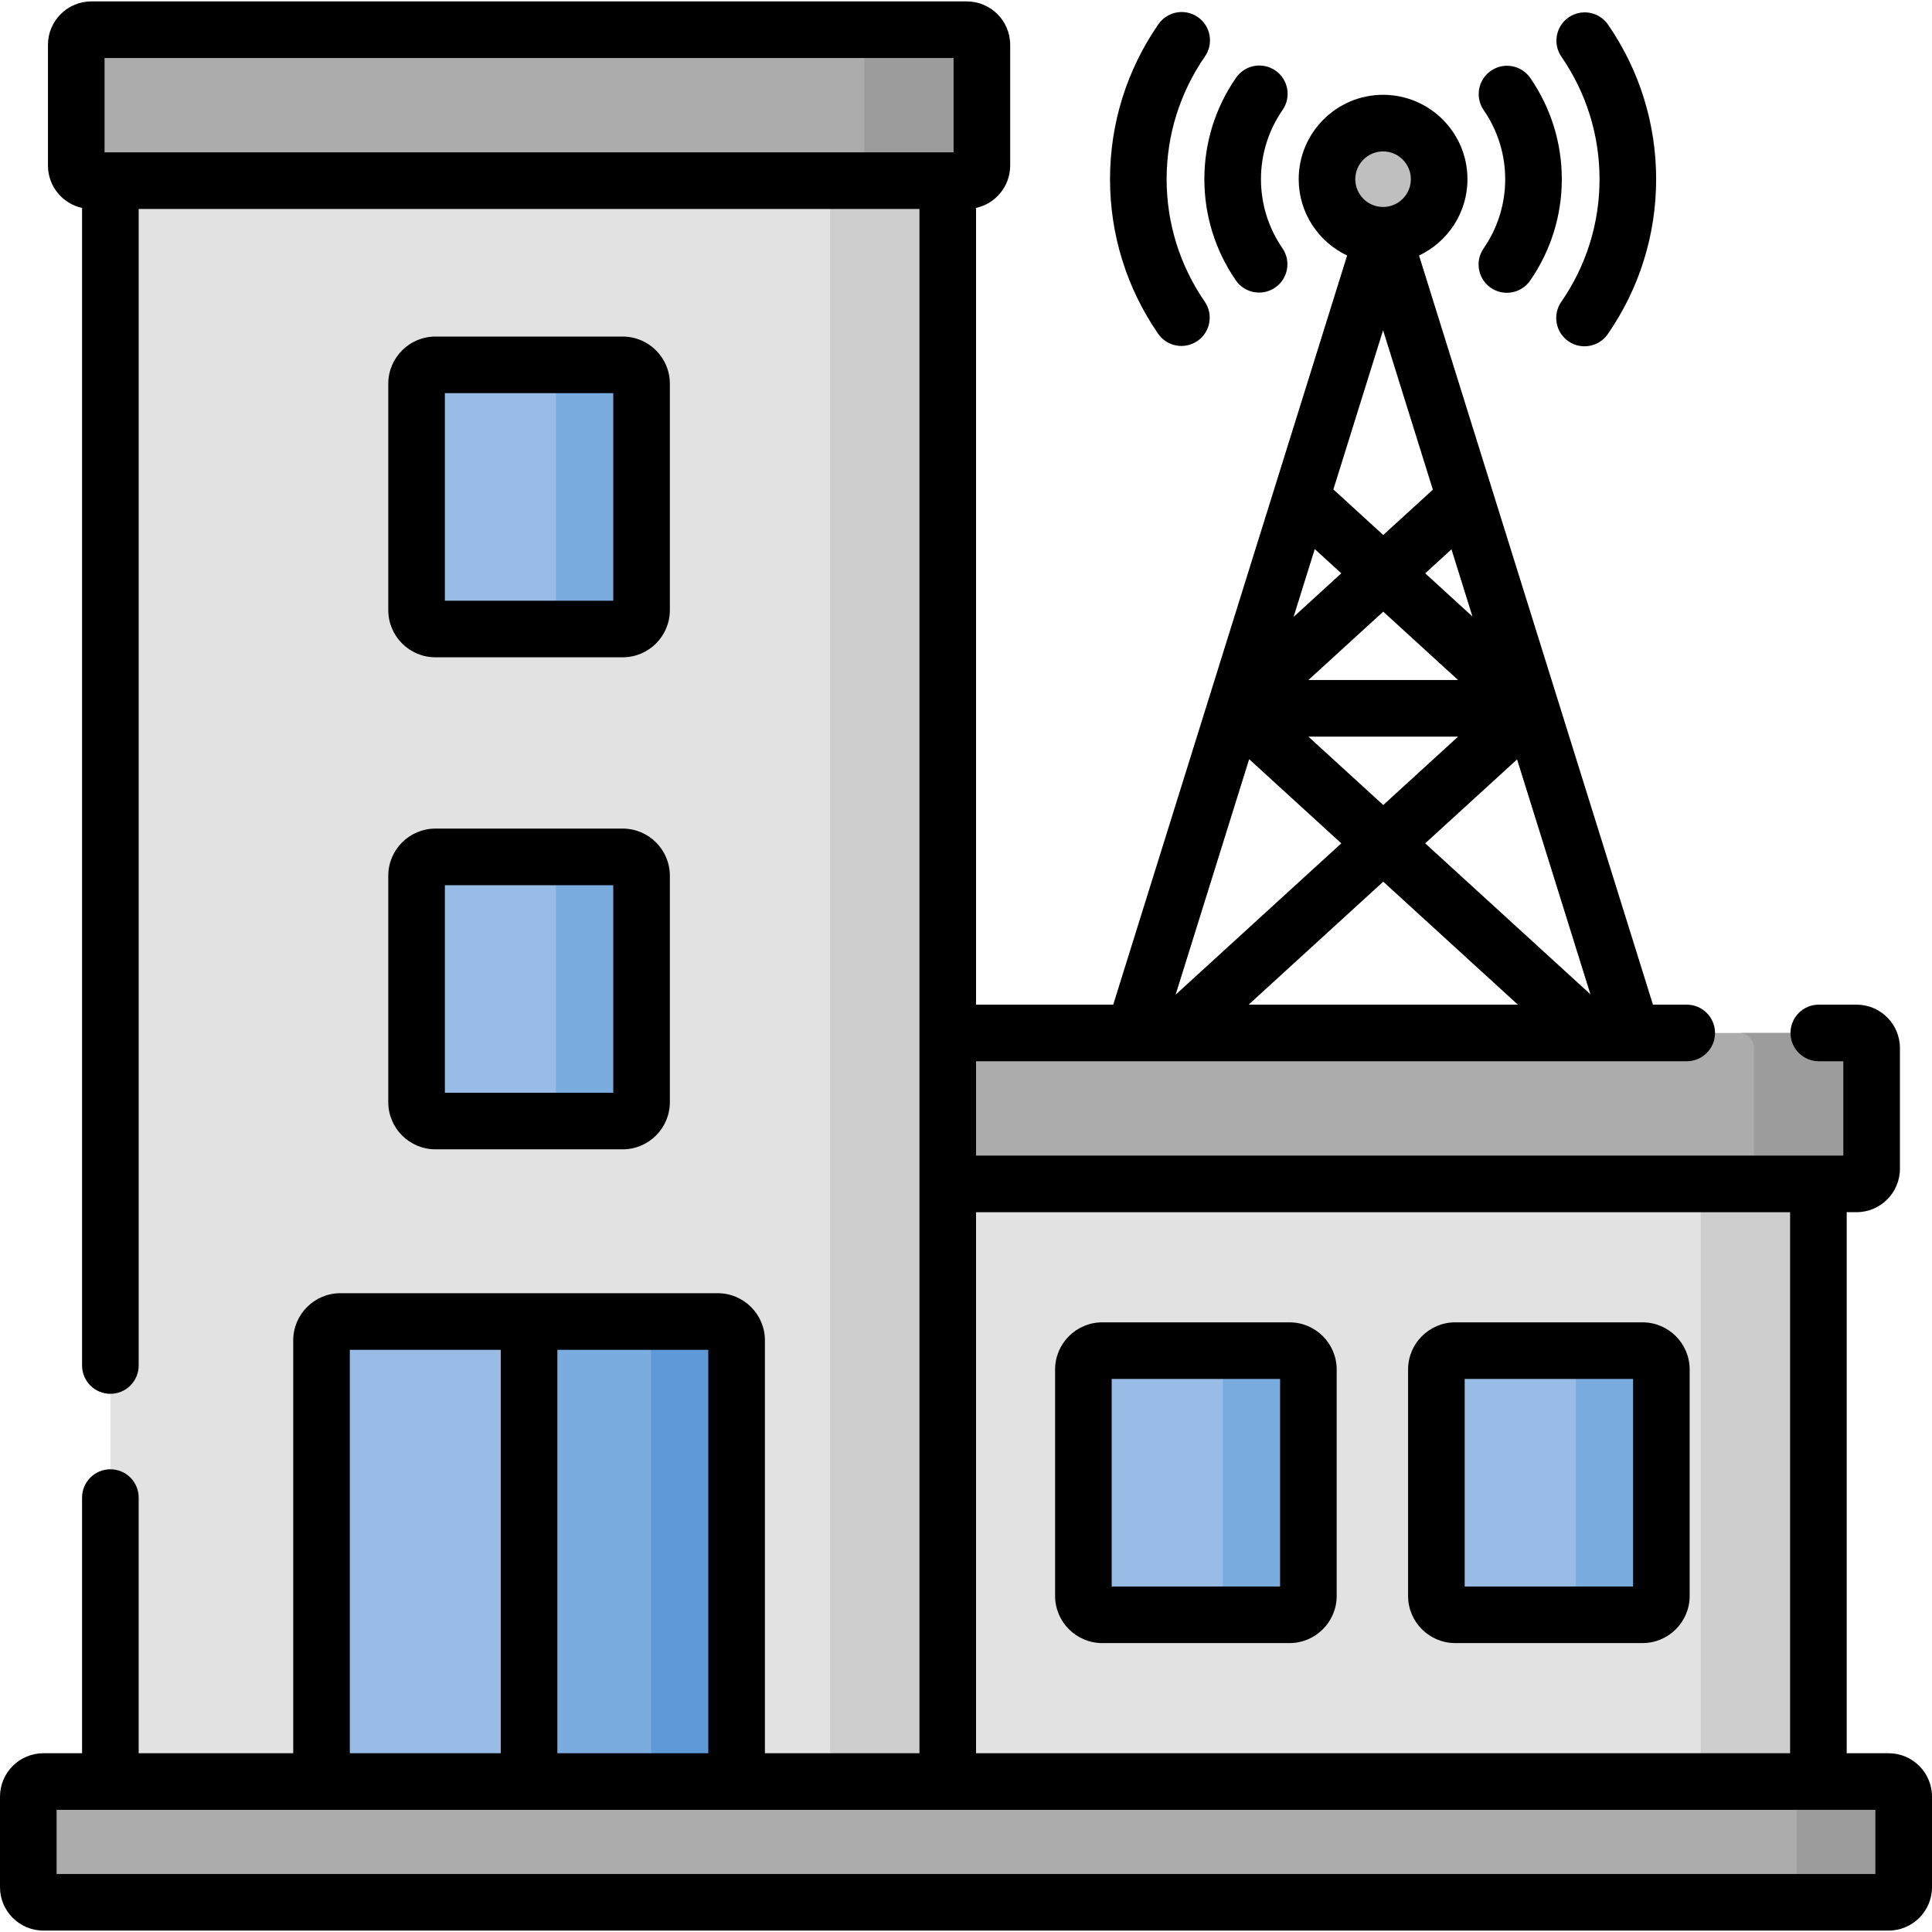<svg id="Capa_1" enable-background="new 0 0 512 512" height="512" viewBox="0 0 512 512" width="512" xmlns="http://www.w3.org/2000/svg"><g><g><circle cx="366.53" cy="47.489" fill="#bfbfbf" r="14.864"/><path d="m251.164 293.743h227.898v194.382h-227.898z" fill="#e2e2e2"/><path d="m450.715 293.743h31.181v194.382h-31.181z" fill="#cecece"/><path d="m493.165 309.743v-32c0-2.209-1.791-4-4-4h-381.379c-2.209 0-4 1.791-4 4v32c0 2.209 1.791 4 4 4h381.379c2.21 0 4-1.791 4-4z" fill="#acacac"/><path d="m492 273.743h-31.181c2.209 0 4 1.791 4 4v32c0 2.209-1.791 4-4 4h31.181c2.209 0 4-1.791 4-4v-32c0-2.209-1.791-4-4-4z" fill="#9c9c9c"/><path d="m343.902 422.934v-60c0-2.761-2.239-5-5-5h-46.79c-2.761 0-5 2.239-5 5v60c0 2.761 2.239 5 5 5h46.79c2.761 0 5-2.238 5-5z" fill="#98bce5"/><path d="m437.445 422.934v-60c0-2.761-2.239-5-5-5h-46.79c-2.761 0-5 2.239-5 5v60c0 2.761 2.239 5 5 5h46.79c2.762 0 5-2.238 5-5z" fill="#98bce5"/><path d="m341.736 357.934h-22.677c2.761 0 5 2.239 5 5v60c0 2.761-2.239 5-5 5h22.677c2.761 0 5-2.239 5-5v-60c0-2.761-2.238-5-5-5z" fill="#7bacdf"/><path d="m435.28 357.934h-22.677c2.761 0 5 2.239 5 5v60c0 2.761-2.239 5-5 5h22.677c2.761 0 5-2.239 5-5v-60c0-2.761-2.239-5-5-5z" fill="#7bacdf"/><path d="m29.249 27.875h219.08v460.25h-219.08z" fill="#e2e2e2"/><path d="m219.983 27.875h31.181v460.25h-31.181z" fill="#cecece"/><path d="m257.372 43.875v-32c0-2.209-1.791-4-4-4h-229.165c-2.209 0-4 1.791-4 4v32c0 2.209 1.791 4 4 4h229.165c2.209 0 4-1.791 4-4z" fill="#acacac"/><path d="m140.207 488.125h-55v-132.914c0-2.761 2.239-5 5-5h50z" fill="#98bce5"/><path d="m187.372 350.211h-47.165v137.914h52.165v-132.914c0-2.762-2.238-5-5-5z" fill="#7bacdf"/><path d="m256.207 7.875h-31.181c2.209 0 4 1.791 4 4v32c0 2.209-1.791 4-4 4h31.181c2.209 0 4-1.791 4-4v-32c0-2.209-1.791-4-4-4z" fill="#9c9c9c"/><path d="m190.207 350.211h-22.677c2.761 0 5 2.239 5 5v132.914h22.677v-132.914c0-2.762-2.239-5-5-5z" fill="#5f99d7"/><path d="m167.185 161.691v-60c0-2.761-2.239-5-5-5h-46.79c-2.761 0-5 2.239-5 5v60c0 2.761 2.239 5 5 5h46.79c2.761 0 5-2.238 5-5z" fill="#98bce5"/><path d="m167.185 292.085v-60c0-2.761-2.239-5-5-5h-46.79c-2.761 0-5 2.239-5 5v60c0 2.761 2.239 5 5 5h46.79c2.761 0 5-2.239 5-5z" fill="#98bce5"/><path d="m165.019 96.691h-22.677c2.761 0 5 2.239 5 5v60c0 2.761-2.239 5-5 5h22.677c2.761 0 5-2.239 5-5v-60c0-2.761-2.238-5-5-5z" fill="#7bacdf"/><path d="m165.019 227.085h-22.677c2.761 0 5 2.239 5 5v60c0 2.761-2.239 5-5 5h22.677c2.761 0 5-2.239 5-5v-60c0-2.761-2.238-5-5-5z" fill="#7bacdf"/><path d="m501.665 500.125v-24c0-2.209-1.791-4-4-4h-486.165c-2.209 0-4 1.791-4 4v24c0 2.209 1.791 4 4 4h486.165c2.21 0 4-1.791 4-4z" fill="#acacac"/><path d="m500.5 472.125h-28.346c2.209 0 4 1.791 4 4v24c0 2.209-1.791 4-4 4h28.346c2.209 0 4-1.791 4-4v-24c0-2.209-1.791-4-4-4z" fill="#9c9c9c"/></g><g><path d="m500.5 464.625h-11.104v-143.382h2.604c6.341 0 11.5-5.159 11.5-11.5v-32c0-6.341-5.159-11.5-11.5-11.5h-10c-4.143 0-7.5 3.358-7.5 7.5s3.357 7.5 7.5 7.5h6.5v25c-11.169 0-218.395 0-229.836 0v-25h188.336c4.143 0 7.5-3.358 7.5-7.5s-3.357-7.5-7.5-7.5h-8.954c-5.649-18.093-61.984-198.529-61.984-198.529 7.577-3.585 12.832-11.302 12.832-20.226 0-12.332-10.032-22.364-22.363-22.364s-22.363 10.032-22.363 22.364c0 8.924 5.255 16.641 12.832 20.226-2.737 8.767-59.248 189.766-61.984 198.529h-36.351v-211.139c5.163-1.129 9.043-5.732 9.043-11.229v-32c0-6.341-5.159-11.5-11.5-11.5h-232c-6.341 0-11.5 5.159-11.5 11.5v32c0 5.497 3.879 10.099 9.042 11.229v306.771c0 4.142 3.357 7.5 7.5 7.5s7.5-3.358 7.5-7.5v-306.5h206.915v409.25h-40.957v-109.414c0-6.893-5.607-12.5-12.5-12.5h-50-50c-6.893 0-12.5 5.607-12.5 12.5v109.414h-40.959v-67.75c0-4.142-3.357-7.5-7.5-7.5s-7.5 3.358-7.5 7.5v67.75h-10.249c-6.341 0-11.5 5.159-11.5 11.5v24c0 6.341 5.159 11.5 11.5 11.5h489c6.341 0 11.5-5.159 11.5-11.5v-24c0-6.341-5.159-11.5-11.5-11.5zm-152.077-319.112 7.031 6.424-12.643 11.55zm37.985 49.703-19.834 18.12-19.835-18.12zm-39.669-15 19.835-18.12 19.834 18.12zm55.509 86.027h-71.348l35.675-32.59zm-24.555-42.749 24.347-22.242 19.432 62.237zm12.522-60.118-12.521-11.439 6.964-6.362zm-23.641-21.597-13.215-12.073 13.172-42.187 13.191 42.25zm-35.534 59.411 24.415 22.304-43.9 40.105zm35.49-161.065c4.061 0 7.363 3.303 7.363 7.364s-3.303 7.364-7.363 7.364-7.363-3.303-7.363-7.364 3.303-7.364 7.363-7.364zm-338.823.25v-25h225v25c-9.855 0-214.943 0-225 0zm230.957 280.868h215.732v143.382h-215.732zm-70.957 143.382h-40v-106.914h40zm-95-106.914h40v106.914h-40zm404.293 138.914h-482v-17h14.249 452.647 15.104z"/><path d="m115.395 174.191h49.625c6.893 0 12.5-5.607 12.5-12.5v-60c0-6.893-5.607-12.5-12.5-12.5h-49.625c-6.893 0-12.5 5.607-12.5 12.5v60c0 6.893 5.607 12.5 12.5 12.5zm2.5-70h44.625v55h-44.625z"/><path d="m102.895 292.085c0 6.893 5.607 12.5 12.5 12.5h49.625c6.893 0 12.5-5.607 12.5-12.5v-60c0-6.893-5.607-12.5-12.5-12.5h-49.625c-6.893 0-12.5 5.607-12.5 12.5zm15-57.5h44.625v55h-44.625z"/><path d="m341.736 350.434h-49.625c-6.893 0-12.5 5.607-12.5 12.5v60c0 6.893 5.607 12.5 12.5 12.5h49.625c6.893 0 12.5-5.607 12.5-12.5v-60c0-6.892-5.607-12.5-12.5-12.5zm-2.5 70h-44.625v-55h44.625z"/><path d="m435.279 350.434h-49.625c-6.893 0-12.5 5.607-12.5 12.5v60c0 6.893 5.607 12.5 12.5 12.5h49.625c6.893 0 12.5-5.607 12.5-12.5v-60c0-6.892-5.607-12.5-12.5-12.5zm-2.5 70h-44.625v-55h44.625z"/><path d="m395.074 76.265c3.411 2.357 8.081 1.5 10.434-1.905 5.486-7.937 8.387-17.229 8.387-26.872 0-9.62-2.887-18.894-8.348-26.818-2.351-3.41-7.022-4.271-10.432-1.919-3.411 2.35-4.271 7.021-1.92 10.431 3.729 5.41 5.699 11.74 5.699 18.306 0 6.582-1.979 12.924-5.725 18.342-2.355 3.408-1.502 8.08 1.905 10.435z"/><path d="m327.5 74.287c2.351 3.414 7.022 4.272 10.431 1.924 3.412-2.349 4.273-7.019 1.925-10.43-3.722-5.405-5.688-11.73-5.688-18.292 0-6.587 1.982-12.935 5.734-18.356 2.356-3.406 1.506-8.078-1.9-10.435-3.409-2.357-8.079-1.506-10.436 1.9-5.494 7.941-8.398 17.24-8.398 26.891-.001 9.613 2.881 18.879 8.332 26.798z"/><path d="m317.336 90.36c3.411-2.349 4.272-7.019 1.923-10.431-6.602-9.587-10.092-20.805-10.092-32.44 0-11.676 3.513-22.926 10.159-32.535 2.356-3.407 1.505-8.079-1.901-10.435-3.406-2.357-8.079-1.506-10.435 1.901-8.389 12.128-12.823 26.329-12.823 41.068 0 14.688 4.404 28.848 12.738 40.948 2.35 3.414 7.024 4.272 10.431 1.924z"/><path d="m423.895 47.489c0 11.668-3.51 22.914-10.149 32.52-2.354 3.407-1.502 8.079 1.905 10.434s8.078 1.503 10.435-1.905c8.38-12.125 12.81-26.319 12.81-41.049 0-14.695-4.409-28.861-12.752-40.967-2.351-3.411-7.02-4.271-10.432-1.92-3.41 2.351-4.271 7.021-1.92 10.432 6.608 9.591 10.103 20.814 10.103 32.455z"/></g></g></svg>